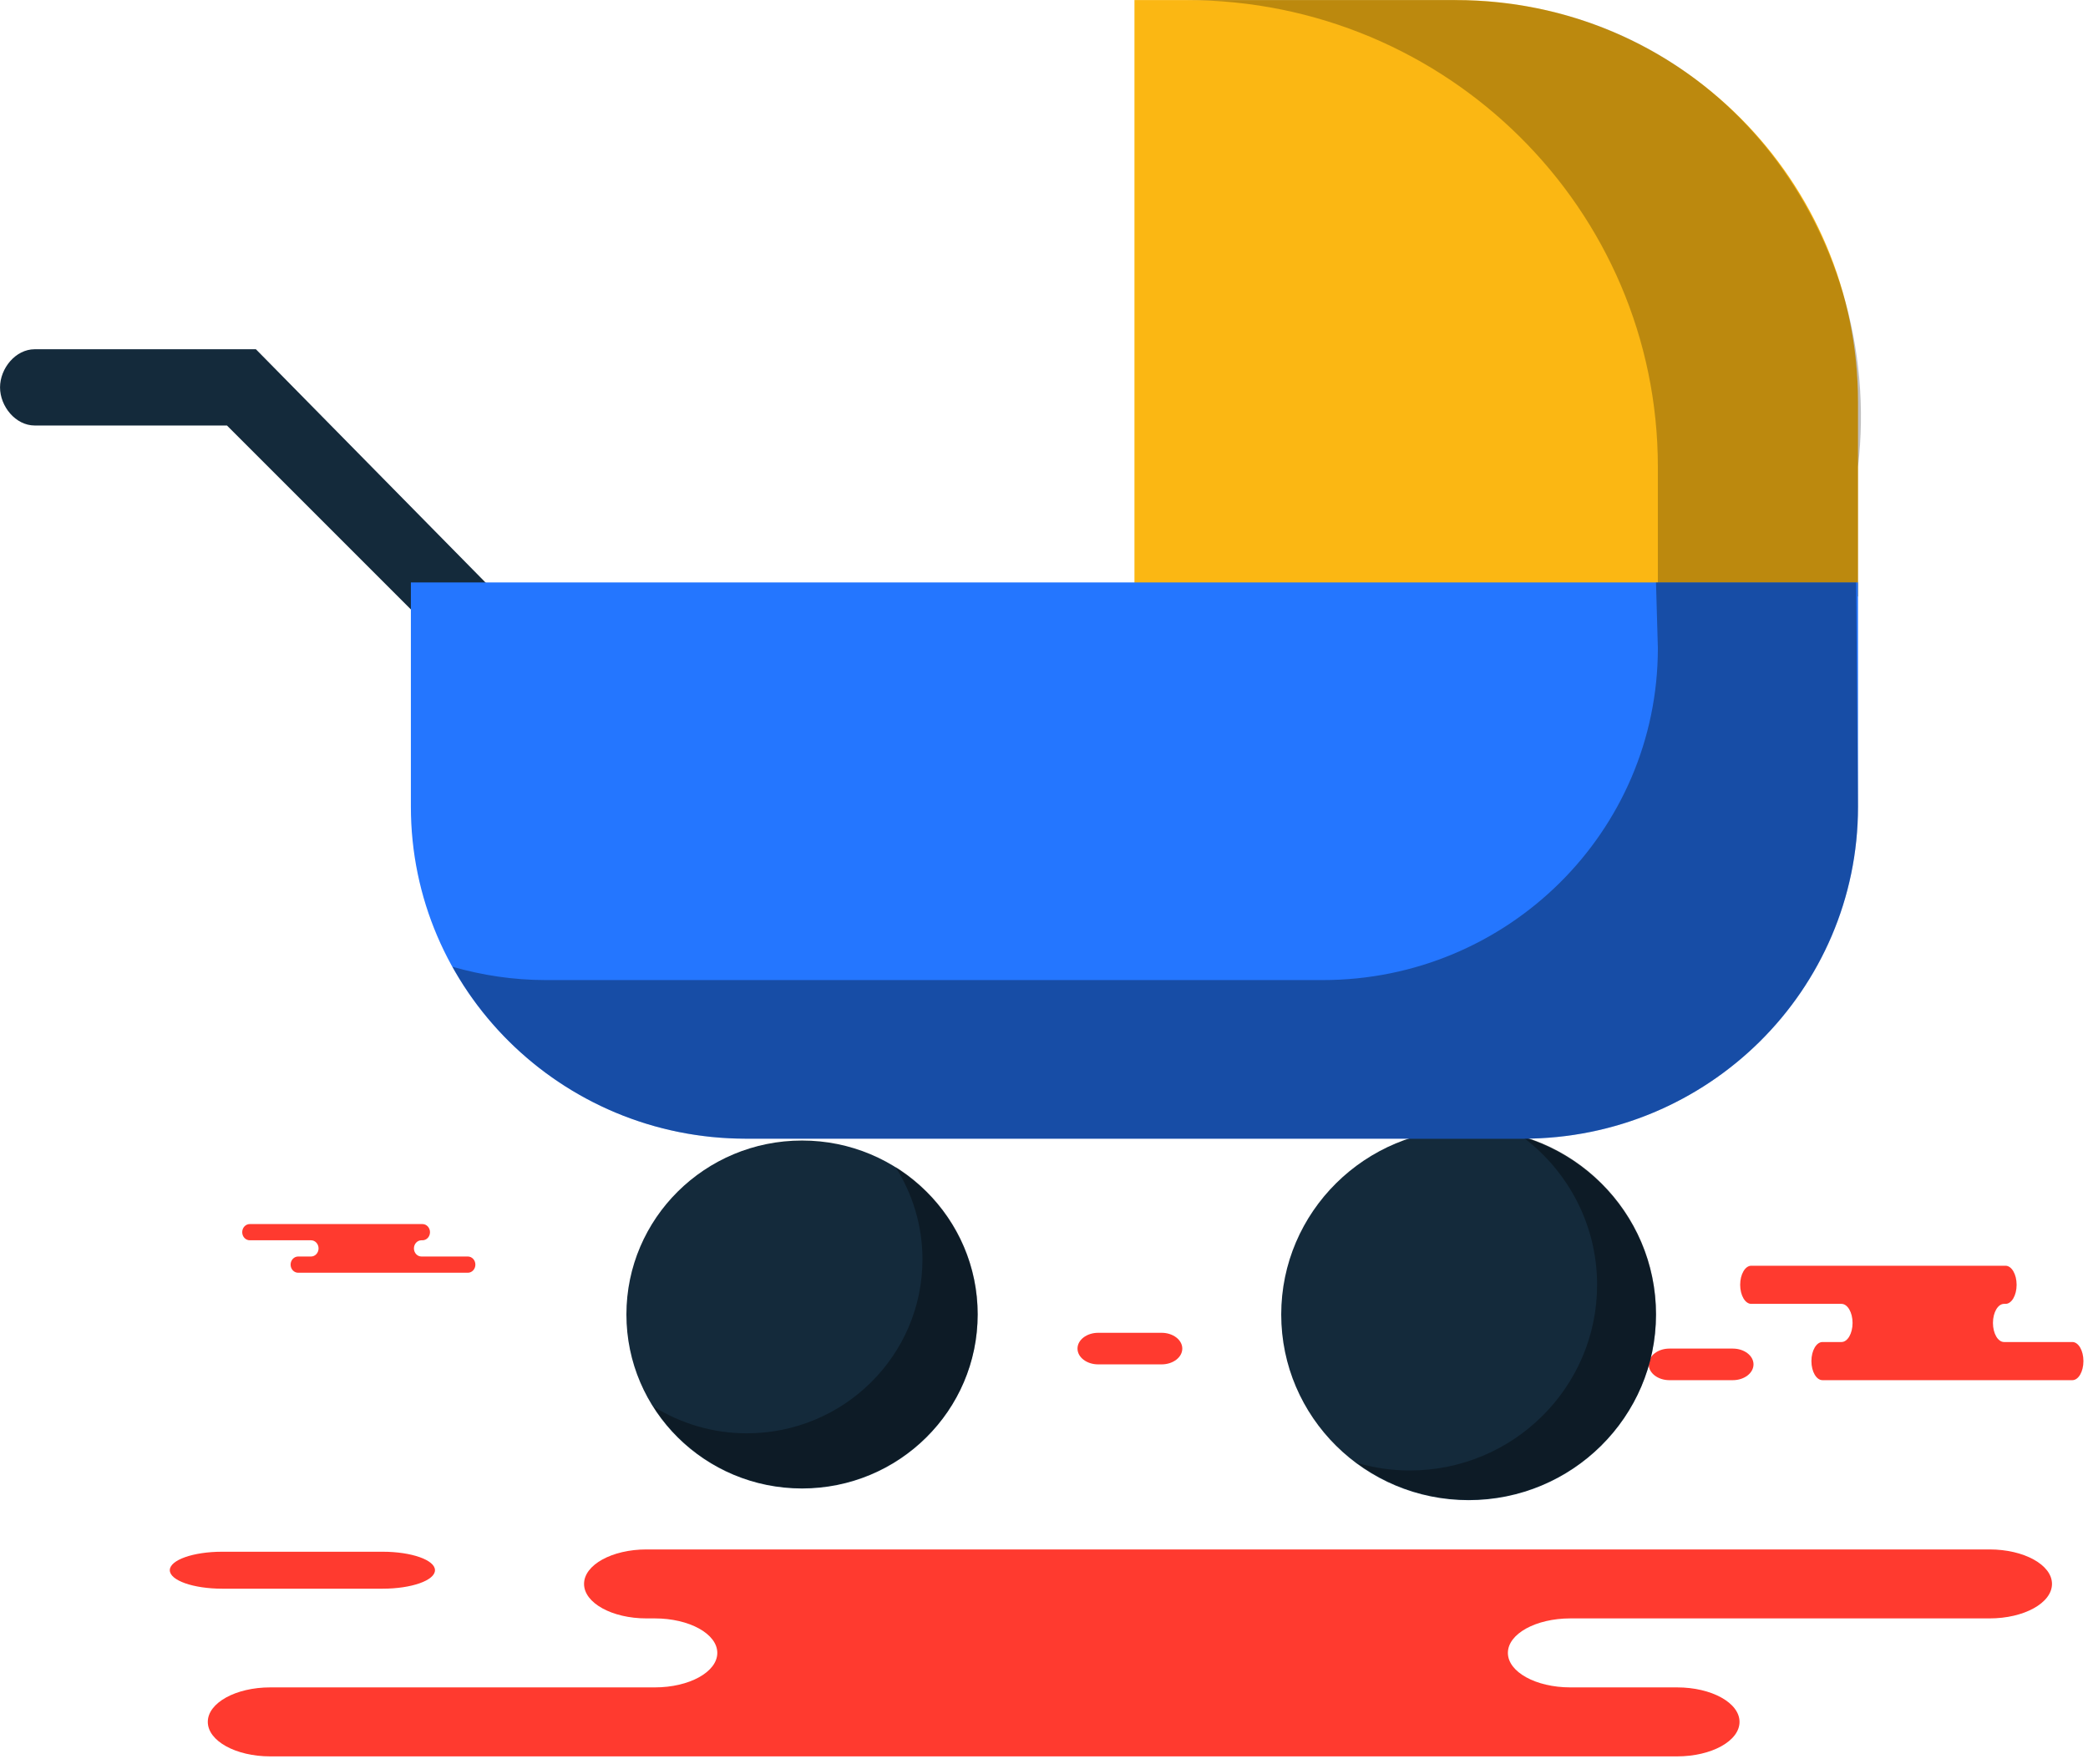 <svg xmlns="http://www.w3.org/2000/svg" xmlns:xlink="http://www.w3.org/1999/xlink" preserveAspectRatio="xMidYMid" width="219" height="185" viewBox="0 0 219 185">
  <defs>
    <style>

      .cls-3 {
        fill: #ff3a2f;
      }

      .cls-9 {
        fill: #142a3b;
      }

      .cls-11 {
        fill: #010101;
        opacity: 0.35;
      }

      .cls-14 {
        fill: #fbb713;
      }

      .cls-15 {
        fill: #010101;
        opacity: 0.25;
      }

      .cls-16 {
        fill: #2476ff;
      }
    </style>
  </defs>
  <g id="group-132svg">
    <path d="M86.573,162.507 C86.573,162.507 67.809,162.507 67.809,162.507 C64.191,162.507 61.258,164.125 61.258,166.123 C61.258,168.122 64.191,169.741 67.809,169.741 C67.809,169.741 68.683,169.741 68.683,169.741 C72.300,169.741 75.234,171.360 75.234,173.358 C75.234,175.356 72.300,176.976 68.683,176.976 C68.683,176.976 28.345,176.976 28.345,176.976 C24.729,176.976 21.795,178.596 21.795,180.594 C21.795,182.592 24.729,184.212 28.345,184.212 C28.345,184.212 76.821,184.212 76.821,184.212 C76.821,184.212 175.901,184.212 175.901,184.212 C179.519,184.212 182.451,182.592 182.451,180.594 C182.451,178.596 179.519,176.976 175.901,176.976 C175.901,176.976 164.706,176.976 164.706,176.976 C161.088,176.976 158.155,175.356 158.155,173.358 C158.155,171.360 161.088,169.741 164.706,169.741 C164.706,169.741 208.673,169.741 208.673,169.741 C212.291,169.741 215.223,168.122 215.223,166.123 C215.223,164.125 212.291,162.507 208.673,162.507 C208.673,162.507 205.392,162.507 205.392,162.507 C205.392,162.507 86.573,162.507 86.573,162.507 Z" id="path-1" class="cls-3" fill-rule="evenodd"/>
    <path d="M23.302,166.624 C20.269,166.624 17.810,165.756 17.810,164.686 C17.810,163.616 20.269,162.748 23.302,162.748 C23.302,162.748 40.132,162.748 40.132,162.748 C43.164,162.748 45.623,163.616 45.623,164.686 C45.623,165.756 43.164,166.624 40.132,166.624 C40.132,166.624 23.302,166.624 23.302,166.624 Z" id="path-2" class="cls-3" fill-rule="evenodd"/>
    <path d="M207.018,132.752 C207.018,132.752 210.350,132.752 210.350,132.752 C210.993,132.752 211.513,133.648 211.513,134.752 C211.513,135.857 210.993,136.752 210.350,136.752 C210.350,136.752 210.195,136.752 210.195,136.752 C209.552,136.752 209.031,137.647 209.031,138.753 C209.031,139.858 209.552,140.753 210.195,140.753 C210.195,140.753 217.358,140.753 217.358,140.753 C218.001,140.753 218.521,141.648 218.521,142.754 C218.521,143.859 218.001,144.755 217.358,144.755 C217.358,144.755 208.749,144.755 208.749,144.755 C208.749,144.755 191.154,144.755 191.154,144.755 C190.512,144.755 189.990,143.859 189.990,142.754 C189.990,141.648 190.512,140.753 191.154,140.753 C191.154,140.753 193.143,140.753 193.143,140.753 C193.785,140.753 194.306,139.858 194.306,138.753 C194.306,137.647 193.785,136.752 193.143,136.752 C193.143,136.752 183.680,136.752 183.680,136.752 C183.039,136.752 182.518,135.857 182.518,134.752 C182.518,133.648 183.039,132.752 183.680,132.752 C183.680,132.752 185.917,132.752 185.917,132.752 C185.917,132.752 207.018,132.752 207.018,132.752 Z" id="path-3" class="cls-3" fill-rule="evenodd"/>
    <path d="M42.046,128.382 C42.046,128.382 44.310,128.382 44.310,128.382 C44.746,128.382 45.100,128.763 45.100,129.233 C45.100,129.703 44.746,130.083 44.310,130.083 C44.310,130.083 44.204,130.083 44.204,130.083 C43.769,130.083 43.415,130.465 43.415,130.934 C43.415,131.404 43.769,131.785 44.204,131.785 C44.204,131.785 49.071,131.785 49.071,131.785 C49.507,131.785 49.860,132.166 49.860,132.636 C49.860,133.106 49.507,133.487 49.071,133.487 C49.071,133.487 43.223,133.487 43.223,133.487 C43.223,133.487 31.271,133.487 31.271,133.487 C30.835,133.487 30.480,133.106 30.480,132.636 C30.480,132.166 30.835,131.785 31.271,131.785 C31.271,131.785 32.621,131.785 32.621,131.785 C33.057,131.785 33.412,131.404 33.412,130.934 C33.412,130.465 33.057,130.083 32.621,130.083 C32.621,130.083 26.195,130.083 26.195,130.083 C25.758,130.083 25.405,129.703 25.405,129.233 C25.405,128.763 25.758,128.382 26.195,128.382 C26.195,128.382 27.713,128.382 27.713,128.382 C27.713,128.382 42.046,128.382 42.046,128.382 Z" id="path-4" class="cls-3" fill-rule="evenodd"/>
    <path d="M181.747,144.755 C182.945,144.755 183.917,144.012 183.917,143.098 C183.917,142.184 182.945,141.442 181.747,141.442 C181.747,141.442 175.095,141.442 175.095,141.442 C173.898,141.442 172.925,142.184 172.925,143.098 C172.925,144.012 173.898,144.755 175.095,144.755 C175.095,144.755 181.747,144.755 181.747,144.755 Z" id="path-5" class="cls-3" fill-rule="evenodd"/>
    <path d="M121.834,143.098 C123.033,143.098 124.005,142.357 124.005,141.442 C124.005,140.528 123.033,139.786 121.834,139.786 C121.834,139.786 115.184,139.786 115.184,139.786 C113.985,139.786 113.014,140.528 113.014,141.442 C113.014,142.357 113.985,143.098 115.184,143.098 C115.184,143.098 121.834,143.098 121.834,143.098 Z" id="path-6" class="cls-3" fill-rule="evenodd"/>
    <path d="M102.542,137.868 C102.542,127.790 94.295,119.620 84.122,119.620 C73.948,119.620 65.701,127.790 65.701,137.868 C65.701,147.945 73.948,156.116 84.122,156.116 C94.295,156.116 102.542,147.945 102.542,137.868 Z" id="path-7" class="cls-9" fill-rule="evenodd"/>
    <path d="M173.690,137.868 C173.690,127.115 164.891,118.397 154.036,118.397 C143.181,118.397 134.381,127.115 134.381,137.868 C134.381,148.622 143.181,157.339 154.036,157.339 C164.891,157.339 173.690,148.622 173.690,137.868 Z" id="path-8" class="cls-9" fill-rule="evenodd"/>
    <path d="M93.913,122.379 C95.701,125.192 96.752,128.511 96.752,132.080 C96.752,142.157 88.504,150.327 78.331,150.327 C74.728,150.327 71.378,149.287 68.540,147.516 C71.800,152.644 77.552,156.064 84.122,156.064 C94.295,156.064 102.543,147.893 102.543,137.814 C102.543,131.307 99.091,125.609 93.913,122.379 Z" id="path-9" class="cls-11" fill-rule="evenodd"/>
    <path d="M159.561,119.139 C164.377,122.688 167.511,128.351 167.511,134.755 C167.511,145.509 158.713,154.226 147.858,154.226 C145.938,154.226 144.087,153.941 142.333,153.432 C145.605,155.842 149.645,157.286 154.036,157.286 C164.891,157.286 173.690,148.568 173.690,137.814 C173.690,128.965 167.723,121.505 159.561,119.139 Z" id="path-10" class="cls-11" fill-rule="evenodd"/>
    <path d="M48.997,68.260 C48.058,68.260 47.120,67.943 46.409,67.230 C46.409,67.230 23.805,44.628 23.805,44.628 C23.805,44.628 3.642,44.628 3.642,44.628 C1.630,44.628 0.004,42.618 0.004,40.628 C0.004,38.638 1.630,36.629 3.642,36.629 C3.642,36.629 26.840,36.629 26.840,36.629 C26.840,36.629 51.584,61.766 51.584,61.766 C52.998,63.181 52.984,65.641 51.555,67.040 C50.845,67.735 49.921,68.260 48.997,68.260 Z" id="path-11" class="cls-9" fill-rule="evenodd"/>
    <path d="M152.712,0.007 C152.712,0.007 118.987,0.007 118.987,0.007 C118.987,0.007 118.987,62.559 118.987,62.559 C118.987,62.559 194.877,62.559 194.877,62.559 C194.877,62.559 194.877,42.175 194.877,42.175 C194.877,18.886 175.999,0.007 152.712,0.007 Z" id="path-12" class="cls-14" fill-rule="evenodd"/>
    <path d="M152.473,0.007 C152.473,0.007 124.453,0.007 124.453,0.007 C151.754,0.007 173.885,21.930 173.885,48.976 C173.885,48.976 173.885,62.559 173.885,62.559 C173.885,62.559 194.877,62.559 194.877,62.559 C194.877,62.559 194.877,48.976 194.877,48.976 C197.794,24.093 179.774,0.007 152.473,0.007 Z" id="path-13" class="cls-15" fill-rule="evenodd"/>
    <path d="M43.095,61.087 C43.095,61.087 43.095,84.613 43.095,84.613 C43.095,103.841 58.828,119.427 78.237,119.427 C78.237,119.427 159.736,119.427 159.736,119.427 C179.143,119.427 194.877,103.841 194.877,84.613 C194.877,84.613 194.877,61.087 194.877,61.087 C194.877,61.087 43.095,61.087 43.095,61.087 Z" id="path-14" class="cls-16" fill-rule="evenodd"/>
    <path d="M173.690,61.087 C173.690,61.087 173.885,67.977 173.885,67.977 C173.885,87.204 158.152,102.791 138.742,102.791 C138.742,102.791 57.245,102.791 57.245,102.791 C53.842,102.791 50.562,102.286 47.449,101.392 C53.432,112.141 64.972,119.427 78.237,119.427 C78.237,119.427 159.736,119.427 159.736,119.427 C179.143,119.427 194.877,103.841 194.877,84.613 C194.877,84.613 194.682,61.087 194.682,61.087 C194.682,61.087 173.690,61.087 173.690,61.087 Z" id="path-15" class="cls-11" fill-rule="evenodd"/>
  </g>
</svg>
